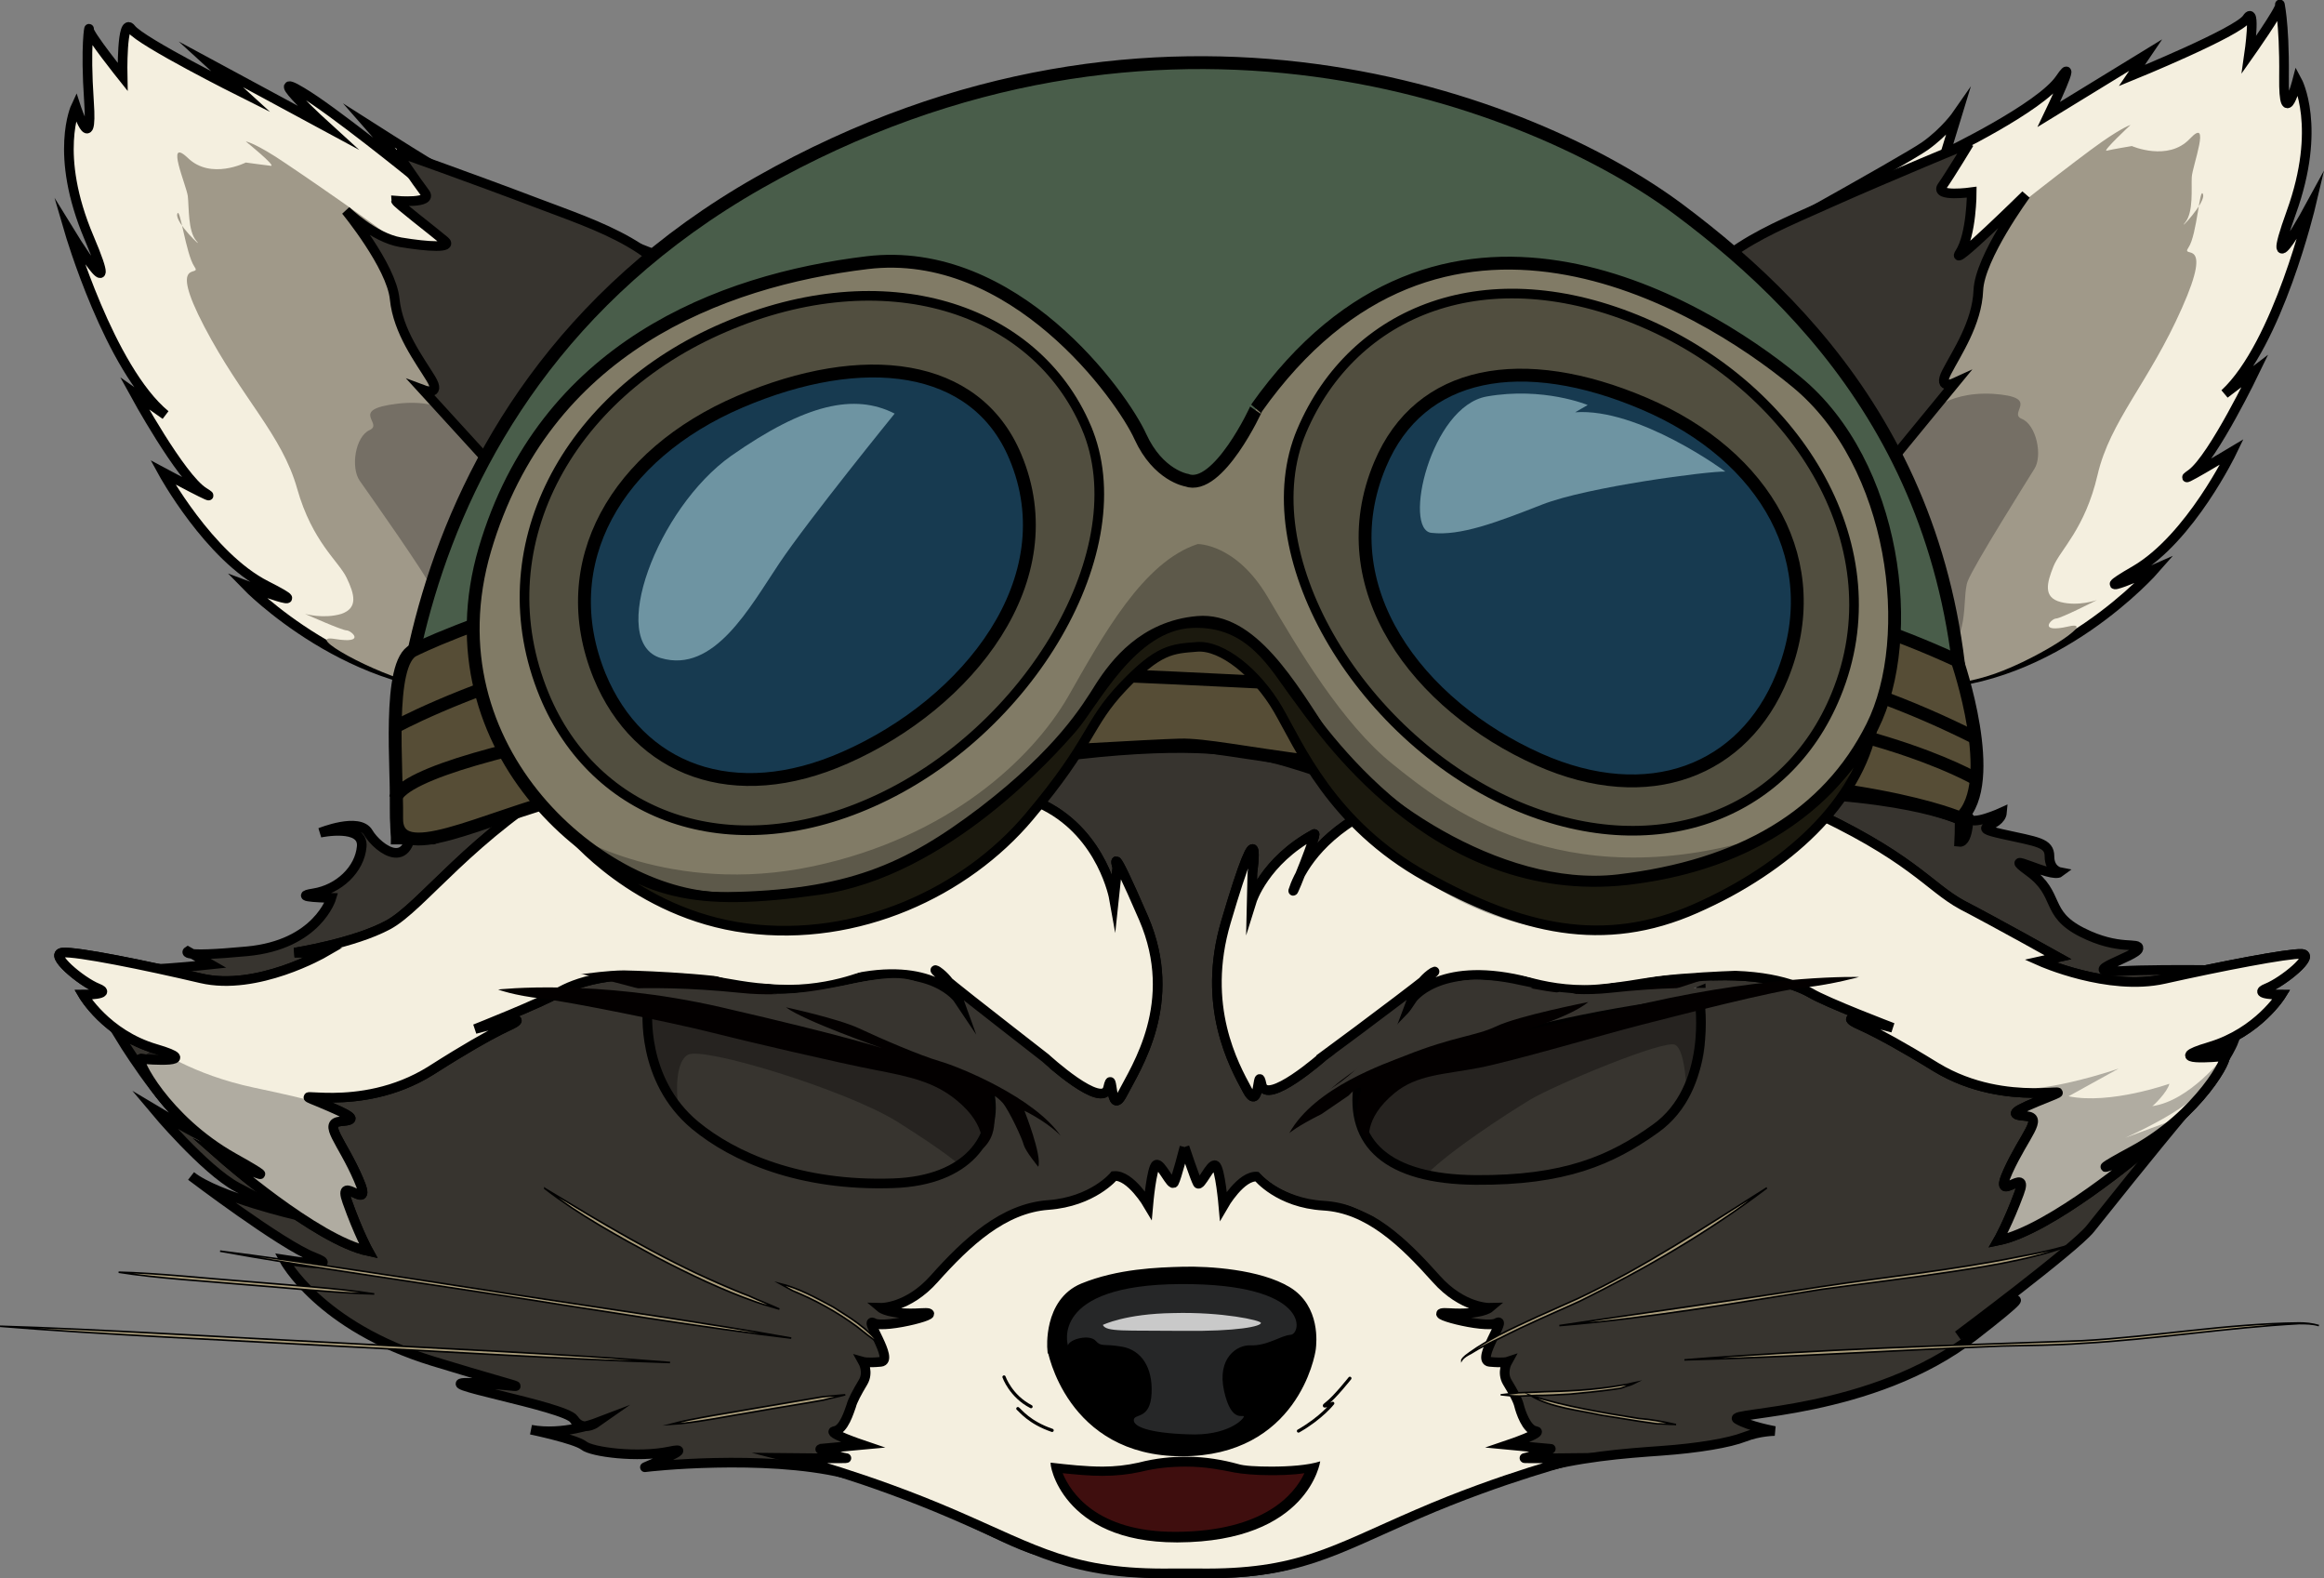 <?xml version="1.0" encoding="UTF-8" standalone="no"?>
<!-- Generator: Adobe Illustrator 26.0.1, SVG Export Plug-In . SVG Version: 6.00 Build 0)  -->

<svg
   version="1.1"
   x="0px"
   y="0px"
   viewBox="0 0 352.782 239.504"
   xml:space="preserve"
   id="svg85"
   sodipodi:docname="fox-head-eyes-closed.svg"
   width="352.782"
   height="239.504"
   inkscape:version="1.3 (0e150ed6c4, 2023-07-21)"
   xmlns:inkscape="http://www.inkscape.org/namespaces/inkscape"
   xmlns:sodipodi="http://sodipodi.sourceforge.net/DTD/sodipodi-0.dtd"
   xmlns="http://www.w3.org/2000/svg"
   xmlns:svg="http://www.w3.org/2000/svg"><rect x="0" y="0" width="352.782" height="239.504" fill="#808080" stroke="none"/><defs
   id="defs85" /><sodipodi:namedview
   id="namedview85"
   pagecolor="#505050"
   bordercolor="#ffffff"
   borderopacity="1"
   inkscape:showpageshadow="0"
   inkscape:pageopacity="0"
   inkscape:pagecheckerboard="1"
   inkscape:deskcolor="#505050"
   inkscape:zoom="1.4033333"
   inkscape:cx="176.0095"
   inkscape:cy="262.23278"
   inkscape:window-width="1920"
   inkscape:window-height="1051"
   inkscape:window-x="-9"
   inkscape:window-y="-9"
   inkscape:window-maximized="1"
   inkscape:current-layer="g85" />&#10;<style
   type="text/css"
   id="style1">&#10;	.st0{fill:#37342F;stroke:#000000;stroke-width:1.464;stroke-miterlimit:10;}&#10;	.st1{fill:#F4EFDF;stroke:#000000;stroke-width:1.464;stroke-miterlimit:10;}&#10;	.st2{fill:#A09989;}&#10;	.st3{fill:#756F65;}&#10;	.st4{fill:#F4EFDF;}&#10;	.st5{fill:#3A0F0F;}&#10;	.st6{fill:#3F0E0E;}&#10;	.st7{fill:none;stroke:#000000;stroke-width:0.488;stroke-linecap:round;stroke-linejoin:round;stroke-miterlimit:10;}&#10;	.st8{stroke:#000000;stroke-width:1.464;stroke-miterlimit:10;}&#10;	.st9{fill:#262728;}&#10;	.st10{opacity:0.75;fill:#FFFFFF;}&#10;	.st11{fill:#AA9D7B;stroke:#000000;stroke-width:0.244;stroke-miterlimit:10;}&#10;	.st12{opacity:0.28;}&#10;	.st13{fill:#37342F;}&#10;	.st14{fill:#FFFFFF;stroke:#000000;stroke-width:1.464;stroke-miterlimit:10;}&#10;	.st15{opacity:0.32;}&#10;	.st16{fill:#09568A;stroke:#000000;stroke-width:1.464;stroke-miterlimit:10;}&#10;	.st17{fill:#000002;}&#10;	.st18{fill:#FAFFFF;}&#10;	.st19{fill:#030000;}&#10;	.st20{fill:#495D4A;stroke:#000000;stroke-width:1.952;stroke-miterlimit:10;}&#10;	.st21{fill:#564D36;stroke:#000000;stroke-width:1.952;stroke-miterlimit:10;}&#10;	.st22{fill:none;stroke:#000000;stroke-width:1.952;stroke-miterlimit:10;}&#10;	.st23{fill:#817B66;stroke:#000000;stroke-width:1.952;stroke-miterlimit:10;}&#10;	.st24{fill:#514E3F;stroke:#000000;stroke-width:1.464;stroke-miterlimit:10;}&#10;	.st25{fill:#262314;stroke:#000000;stroke-width:1.464;stroke-miterlimit:10;}&#10;	.st26{fill:#173A50;stroke:#000000;stroke-width:1.952;stroke-miterlimit:10;}&#10;	.st27{opacity:0.86;fill:#7CA3B0;}&#10;</style>&#10;<g
   id="Layer_1"
   transform="translate(-123.99,-37.936)">&#10;</g>&#10;<g
   id="Layer_19"
   transform="translate(-123.99,-37.936)">&#10;</g>&#10;<g
   id="Layer_20"
   transform="translate(-123.99,-37.936)">&#10;</g>&#10;<g
   id="Tail"
   transform="translate(-123.99,-37.936)">&#10;</g>&#10;<g
   id="right_leg"
   transform="translate(-123.99,-37.936)">&#10;</g>&#10;<g
   id="Left_leg"
   transform="translate(-123.99,-37.936)">&#10;</g>&#10;<g
   id="body"
   transform="translate(-123.99,-37.936)">&#10;</g>&#10;<g
   id="belt"
   transform="translate(-123.99,-37.936)">&#10;</g>&#10;<g
   id="Face"
   transform="translate(-123.99,-37.936)">&#10;</g>&#10;<g
   id="Left_ear"
   transform="translate(-123.99,-37.936)">&#10;</g>&#10;<g
   id="Right_ear"
   transform="translate(-123.99,-37.936)">&#10;</g>&#10;<g
   id="White_mouth"
   transform="translate(-123.99,-37.936)">&#10;</g>&#10;<g
   id="Closed_mouth"
   transform="translate(-123.99,-37.936)">&#10;	<g
   id="Mouth_copy">&#10;	</g>&#10;</g>&#10;<g
   id="Mouth"
   transform="translate(-123.99,-37.936)">&#10;</g>&#10;<g
   id="wide_opened_mouth"
   transform="translate(-123.99,-37.936)">&#10;	<g
   id="Mouth_copy_2">&#10;	</g>&#10;</g>&#10;<g
   id="Nose"
   transform="translate(-123.99,-37.936)">&#10;</g>&#10;<g
   id="Nose_hair_2"
   transform="translate(-123.99,-37.936)">&#10;</g>&#10;<g
   id="Nose_hair_1"
   transform="translate(-123.99,-37.936)">&#10;</g>&#10;<g
   id="Eye_brow"
   transform="translate(-123.99,-37.936)">&#10;</g>&#10;<g
   id="white_part_of_eyes"
   transform="translate(-123.99,-37.936)">&#10;	<g
   id="Eyes_opened_copy">&#10;	</g>&#10;</g>&#10;<g
   id="eyes_2"
   transform="translate(-123.99,-37.936)">&#10;	<g
   id="Layer_29">&#10;	</g>&#10;</g>&#10;<g
   id="eyes_1"
   transform="translate(-123.99,-37.936)">&#10;	<g
   id="Layer_30">&#10;	</g>&#10;</g>&#10;<g
   id="Opened_eye_cover"
   transform="translate(-123.99,-37.936)">&#10;</g>&#10;<g
   id="Eyes_closed"
   transform="translate(-123.99,-37.936)">&#10;	<g
   id="Eyes_copy">&#10;	</g>&#10;</g>&#10;<g
   id="cap"
   transform="translate(-123.99,-37.936)">&#10;</g>&#10;<g
   id="Glasses"
   transform="translate(-123.99,-37.936)">&#10;	<g
   id="g85">&#10;		<g
   id="g84">&#10;			<path
   class="st0"
   d="m 303.4,276.5 c 0,0 11.2,1.2 19.8,-2.3 8.6,-3.5 25.8,-11 33.1,-13.1 7.3,-2.1 14.3,-2.6 19.9,-3 5.6,-0.4 10.3,-1.2 12.6,-2.1 2.3,-0.9 4.6,-0.9 4.6,-0.9 0,0 -3.9,-0.7 -5.7,-1.8 -1.8,-1.1 20.4,-0.6 36,-12.7 15.6,-12.1 -2.5,0 -2.5,0 0,0 17.7,-13.2 20.1,-16.2 2.4,-3 9,-11.3 14.7,-18.1 5.7,-6.8 7,-10.2 7,-10.2 0,0 -5.2,4 -9.4,8.3 -4.3,4.3 7.5,-6.9 8.7,-11.6 1.2,-4.7 3.3,-6 3.3,-6 l 3.4,-1.5 c 0,0 -16,-0.4 -23.1,0 -7.1,0.4 2.5,-2.2 2.7,-3.4 0.2,-1.1 -2.9,0.4 -8.6,-2.5 -5.7,-2.9 -3.2,-5.7 -8,-9.2 -4.8,-3.5 3.4,1.1 4.7,0.1 0,0 -1.6,-0.3 -1.6,-2.4 0,-2.1 -1.8,-2.2 -7.2,-3.4 -5.4,-1.2 -0.2,-0.9 0,-3.3 0,0 -4.8,2.2 -5,0.8 -0.1,-1.4 0.1,3.9 -1.5,3.7 0,0 6.5,-111.6 -112.7,-113.6 -119.2,-2 -122.7,99 -122.2,109 0.5,10 -5.2,5.6 -6.6,3.2 -1.4,-2.4 -7.3,0 -7.3,0 0,0 6.6,-1.4 6.3,2.1 -0.3,3.5 -3.5,6.5 -7.3,7.1 -3.8,0.6 2.7,0.7 2.7,0.7 0,0 -2.1,7.1 -12.8,8.1 -10.6,1 -9,0 -9,0 l 3.5,2 c 0,0 -12,1.3 -15.5,0.7 -3.5,-0.7 4,7.7 4,7.7 l 4.5,4.7 -7,-2.4 c 0,0 6.4,10.6 11.3,14.2 5,3.6 -5.9,-2.9 -5.9,-2.9 0,0 7.6,9.1 12.6,11.8 5,2.7 9.2,4.3 9.2,4.3 0,0 -12.2,-2.8 -16.2,-6 0,0 13.7,10.4 18.6,12.3 4.9,1.9 -4.5,0.4 -4.5,0.4 0,0 5.3,10.1 22.6,15.4 17.3,5.3 14.2,3.6 6,3.3 -8.2,-0.3 14.1,3.5 15.4,5.5 1.3,2 3.3,0.6 3.3,0.6 0,0 -5,1.9 -9.8,1 0,0 6.7,1.4 8,2.4 1.2,1 8.2,1.9 13,0.9 4.7,-1 -4.1,2.5 -3.7,2.4 0.4,-0.1 18,-2 30.2,0.9 12.2,2.9 22.3,9.3 28.3,11.4 6.2,2 12.3,4.3 23,3.6 z"
   id="path1" />&#10;			<g
   id="g6">&#10;				<path
   class="st1"
   d="m 383.9,78.4 c 0,0 29.2,-16.1 32.3,-18.3 3.1,-2.2 4.9,-4.8 4.9,-4.8 l -1.8,5.9 c 0,0 14.4,-6.9 17.4,-11.3 3,-4.4 -1.7,5.4 -1.7,5.4 l 14.7,-9 -2.1,3.1 c 0,0 16.2,-6.6 17.5,-8.7 1.4,-2.1 0.3,5.5 0.3,5.5 0,0 4.8,-6.8 4.7,-7.5 -0.2,-0.7 0.7,2.2 0.6,10.9 -0.1,8.7 2,0.6 2,0.6 0,0 3.8,7 -0.9,20 -4.7,13 3,-1.2 3,-1.2 0,0 -5,21.2 -13.1,28.7 l 4.6,-3.5 c 0,0 -6.3,13.1 -9.6,15.6 -3.4,2.4 6.1,-3.3 6.1,-3.3 0,0 -6.3,13.1 -14.7,18 -8.5,4.9 3,-0.2 3,-0.2 0,0 -15.2,17.4 -35.6,17.5 -20.6,0 -42.9,-52.2 -31.6,-63.4 z"
   id="path2" />&#10;				<g
   id="g5">&#10;					<path
   class="st2"
   d="m 425.6,73.2 c 1.2,-1.4 14.1,-11.4 17.4,-13.7 3.3,-2.3 4.4,-2.6 4.4,-2.6 0,0 -4.4,4.1 -3.6,3.9 0.8,-0.2 3.8,-0.7 3.8,-0.7 0,0 5.5,2.4 8.8,-1.1 3.3,-3.5 0.4,4.1 0.3,5.8 -0.1,1.7 0.3,5.3 -1,6.9 -1.3,1.6 3.2,-3 2.7,-4.3 -0.5,-1.3 -0.9,6.2 -2.2,8.1 -1.3,1.9 4,-2 -1,9.2 -5,11.3 -10.9,17.1 -12.8,25.3 -1.9,8.2 -5.7,11.4 -6.7,13.9 -1,2.5 -1.6,4.7 1.1,5.4 2.7,0.7 5.5,-0.3 5.5,-0.3 0,0 -5.5,2.8 -6.2,2.8 -0.7,0 -2.9,2.3 1.9,1.2 4.8,-1.1 -5.7,5.6 -12.5,7.6 -6.8,2 -23.3,5.2 -33.7,-18.7 -10.4,-24 21.1,-33.9 33.8,-48.7 z"
   id="path3" />&#10;					<path
   class="st3"
   d="m 416.1,101.3 c 0,0 2.9,-4 10.4,-3.6 7.5,0.5 2.2,2.9 4.4,3.8 2.2,0.9 3.2,5.6 1.9,7.6 -1.3,2.1 -9.1,14.5 -10.1,17 -1,2.5 0.6,9.7 -4.7,11.7 -5.3,2 -25.3,-11.2 -12.6,-24.8 12.7,-13.6 10.7,-11.7 10.7,-11.7 z"
   id="path4" />&#10;					<path
   class="st0"
   d="m 422.9,59.7 c 0,0 -2.9,4.8 -4.1,6.5 -1.2,1.7 4.5,0.9 4.5,0.9 0,0 0,6.4 -1.8,9.2 -1.8,2.8 10,-8.8 10,-8.8 0,0 -7,9.5 -7.2,14.5 -0.2,5 -3.3,9.5 -4.8,12.4 -1.5,2.9 1.3,1.6 1.3,1.6 l -24.7,30.1 c 0,0 -17.6,-30.8 -16,-40.1 1.6,-9.3 12.9,-13.3 21.9,-17.4 9,-4 20.9,-8.9 20.9,-8.9"
   id="path5" />&#10;				</g>&#10;			</g>&#10;			<g
   id="g10">&#10;				<g
   id="g9">&#10;					<path
   class="st1"
   d="m 225.9,77.5 c 0,0 -33.5,-12.8 -36.8,-14.8 C 185.8,60.7 180,57 180,57 l 6.5,7.4 c 0,0 -12.1,-9.8 -16.7,-12.5 -6.1,-3.7 3.8,5.3 3.8,5.3 l -17.6,-9.5 4.6,4.2 c 0,0 -15.2,-7.6 -16.7,-9.6 -1.5,-2 -1.3,7.3 -1.3,7.3 0,0 -5.2,-6.5 -5.1,-7.2 0.1,-0.7 -0.6,2.2 0,11 0.6,8.7 -2,0.7 -2,0.7 0,0 -3.4,7.2 2,19.9 5.4,12.7 -3,-1 -3,-1 0,0 6.1,20.9 14.6,27.9 l -4.7,-3.3 c 0,0 7,12.8 10.5,15 3.5,2.2 -6.2,-3 -6.2,-3 0,0 7,12.8 15.7,17.2 8.7,4.4 -3,0 -3,0 0,0 16.1,16.6 36.5,15.5 20.4,-1.1 39.8,-54.2 28,-64.8 z"
   id="path6" />&#10;					<g
   id="g8">&#10;						<path
   class="st2"
   d="m 183.9,74.5 c -1.2,-1.3 -14.7,-10.6 -18.1,-12.8 -3.5,-2.2 -4.5,-2.3 -4.5,-2.3 0,0 4.7,3.8 3.8,3.7 -0.9,-0.1 -3.8,-0.5 -3.8,-0.5 0,0 -5.3,2.7 -8.8,-0.7 -3.5,-3.3 -0.2,4.2 0,5.8 0.2,1.7 0,5.3 1.3,6.8 1.3,1.5 -3.3,-2.8 -2.9,-4.1 0.4,-1.3 1.3,6.1 2.6,8 1.3,1.8 -4.2,-1.8 1.5,9.1 5.7,10.9 11.8,16.4 14.1,24.6 2.3,8.1 6.3,11 7.5,13.5 1.2,2.5 1.8,4.6 -0.8,5.5 -2.7,0.8 -5.5,0 -5.5,0 0,0 5.6,2.5 6.3,2.5 0.7,0 3.1,2.1 -1.8,1.3 -4.9,-0.8 5.9,5.3 12.9,6.9 6.9,1.6 23.6,3.9 32.7,-20.5 9,-24.5 -23,-32.7 -36.5,-46.8 z"
   id="path7" />&#10;						<path
   class="st3"
   d="m 194.9,102.2 c 0,0 -3.1,-3.9 -10.6,-3 -7.5,0.9 -2,3 -4.2,4 -2.2,1 -2.9,5.7 -1.5,7.7 1.4,2 9.9,14 11,16.4 1.1,2.5 0,9.7 5.3,11.5 5.4,1.7 24.6,-12.5 11.2,-25.4 -13.4,-12.9 -11.2,-11.2 -11.2,-11.2 z"
   id="path8" />&#10;					</g>&#10;				</g>&#10;				<path
   class="st0"
   d="m 184.1,60.9 c 0,0 3.1,4.6 4.4,6.3 1.3,1.7 -4.4,1.2 -4.4,1.2 0,0.3 5.5,4.5 7.4,6.1 1.3,1.1 -2.5,0.9 -6.7,0.2 -4.1,-0.7 -8.3,-4.8 -8.3,-4.8 0,0 6.9,8.4 7.4,13.4 0.5,5 3.8,9.3 5.5,12.1 1.7,2.8 -1.2,1.7 -1.2,1.7 l 26.2,28.7 c 0,0 15.9,-31.7 13.8,-40.9 -2.1,-9.2 -13.6,-12.7 -22.8,-16.2 -9.2,-3.5 -21.3,-7.8 -21.3,-7.8"
   id="path9" />&#10;			</g>&#10;			<path
   class="st1"
   d="m 303.8,212 c 0,0 1.6,4.8 2,5.5 0.4,0.7 2,-3.2 2.7,-2.7 0.7,0.4 1.2,6.1 1.2,6.1 0,0 2.7,-4.7 5.2,-4.4 0,0 3.2,4 10,4.4 6.8,0.4 12.1,5.5 17.1,11.1 4,4.5 8.1,4.4 8.1,4.4 0,0 -1.3,1.1 -6.1,0.8 -4.8,-0.3 5.5,2.5 7.2,1.5 1.7,-1 -3.2,5.7 -1.1,5.9 2.1,0.2 2.7,0 2.7,0 0,0 -0.9,1.6 0,3.1 0.9,1.5 1.6,2.7 1.8,3.6 0.2,0.8 1.1,3.6 2.5,3.8 1.4,0.2 -4.2,2.1 -4.2,2.1 0,0 6.3,0.6 6.5,0.6 0.2,0 -3,1.2 -4,1.4 -1,0.1 8.2,0 8.2,0 0,0 -11.5,2.9 -24.4,8.5 -13,5.6 -18.1,9.2 -33.3,9 h -4 c -15.2,0.2 -20.3,-3.4 -33.3,-9 -13,-5.6 -24.4,-8.5 -24.4,-8.5 0,0 9.2,0.1 8.2,0 -1,-0.1 -4.1,-1.4 -4,-1.4 0.1,0 6.5,-0.6 6.5,-0.6 0,0 -5.6,-1.9 -4.2,-2.1 1.4,-0.2 2.2,-3 2.5,-3.8 0.2,-0.8 0.9,-2.1 1.8,-3.6 0.9,-1.5 0,-3.1 0,-3.1 0,0 0.7,0.2 2.7,0 2.1,-0.2 -2.7,-6.8 -1.1,-5.9 1.7,1 12,-1.8 7.2,-1.5 -4.8,0.3 -6.1,-0.8 -6.1,-0.8 0,0 4.1,0.1 8.1,-4.4 5,-5.6 10.5,-10.7 17.3,-11.2 6.8,-0.5 10,-4.4 10,-4.4 2.5,-0.2 5.2,4.4 5.2,4.4 0,0 0.5,-5.7 1.2,-6.1 0.7,-0.4 2.3,3.4 2.7,2.7 0.4,-0.7 1.6,-5.4 1.6,-5.4"
   id="path10" />&#10;			<path
   class="st4"
   d="m 288.4,254.9 c 0,0 5.6,5.6 15,4.9 9.4,-0.7 11.9,-3.9 14.8,-4.3 2.9,-0.4 18.6,1.7 16.1,6.7 -2.5,5 -12.5,14.7 -33.1,12.7 -20.6,-2.1 -25.4,-6.5 -26.9,-10.2 -1.6,-3.6 2.1,-8.6 14.1,-9.8 z"
   id="path11" />&#10;			<path
   d="m 320.9,263.7 c 0,0 -2.2,2.6 -16.9,2.9 -14.7,0.3 -16.2,-3.3 -16,-3.4 0.3,-0.1 8.9,2 12.4,1.8 3.6,-0.2 8.1,-0.3 9.9,-0.2 1.8,0.1 7.9,-1.4 10.6,-1.1 z"
   id="path12" />&#10;			<path
   class="st4"
   d="m 288.4,254.9 c 0,0 5.6,5.6 15,4.9 9.4,-0.7 11.9,-3.9 14.8,-4.3 2.9,-0.4 18.6,1.7 16.1,6.7 -2.5,5 -12.5,14.7 -33.1,12.7 -20.6,-2.1 -25.4,-6.5 -26.9,-10.2 -1.6,-3.6 2.1,-8.6 14.1,-9.8 z"
   id="path13" />&#10;			<g
   id="g15">&#10;				<path
   class="st5"
   d="m 302.9,268.6 c -10.4,0 -14.2,-3.9 -15.1,-5.8 1.9,0.2 3.9,0.3 5.8,0.3 1.7,0 3.1,-0.1 4.5,-0.3 2,-0.3 3.9,-0.5 5.7,-0.5 2.6,0 4.7,0.3 6.5,0.6 0.9,0.1 2.7,0.2 4.6,0.2 v 0 c 0.9,0 3,0 4.7,-0.2 -1.2,1.9 -5,5.7 -16.7,5.7 z"
   id="path14" />&#10;				<path
   d="m 303.8,263 v 0 c 2.5,0 4.6,0.3 6.4,0.6 0.9,0.2 2.7,0.3 4.7,0.3 0.8,0 1.9,0 3.1,-0.1 -1.9,1.8 -6,4 -15.1,4 -8.3,0 -12,-2.4 -13.6,-4.2 1.4,0.1 2.8,0.2 4.3,0.2 1.7,0 3.2,-0.1 4.6,-0.3 1.9,-0.3 3.8,-0.5 5.6,-0.5 m 0,-1.4 c -1.7,0 -3.7,0.1 -5.9,0.5 -1.4,0.2 -2.9,0.3 -4.4,0.3 -2.2,0 -4.5,-0.2 -6.8,-0.4 0,0 0,0 0,0 -0.3,0 1.4,7.3 16.1,7.3 16.6,0 17.9,-7.3 17.9,-7.3 -1.4,0.3 -3.8,0.4 -5.9,0.4 -1.9,0 -3.6,-0.1 -4.5,-0.2 -1.7,-0.3 -3.8,-0.6 -6.5,-0.6 z"
   id="path15" />&#10;			</g>&#10;			<path
   class="st4"
   d="m 288.4,254.9 c 0,0 5.6,5.6 15,4.9 9.4,-0.7 11.9,-3.9 14.8,-4.3 2.9,-0.4 18.6,1.7 16.1,6.7 -2.5,5 -12.5,14.7 -33.1,12.7 -20.6,-2.1 -25.4,-6.5 -26.9,-10.2 -1.6,-3.6 2.1,-8.6 14.1,-9.8 z"
   id="path16" />&#10;			<g
   id="g18">&#10;				<path
   class="st6"
   d="m 302.5,271.1 c -6.5,0 -11.8,-1.8 -15.1,-5.2 -2,-2.1 -2.9,-4.2 -3.1,-5.3 2.4,0.3 4.7,0.5 7.1,0.5 2.1,0 3.9,-0.2 5.6,-0.6 2.4,-0.6 4.7,-0.8 7,-0.8 3,0 5.6,0.5 7.6,1 1,0.2 3,0.4 5.2,0.4 0,0 0,0 0,0 1.3,0 4.1,-0.1 6.4,-0.5 -1,2.9 -5,10.5 -20.6,10.6 0.1,-0.1 -0.1,-0.1 -0.1,-0.1 z"
   id="path17" />&#10;				<path
   d="m 304,260.5 v 0 c 3,0 5.4,0.5 7.4,0.9 1.1,0.2 3.1,0.4 5.4,0.4 1.1,0 3.2,0 5.2,-0.3 -1.5,3.2 -6.1,8.8 -19.4,8.9 h -0.2 c -12,0 -15.9,-6 -17.1,-8.9 2,0.2 4,0.4 6,0.4 2.1,0 4,-0.2 5.8,-0.6 2.4,-0.6 4.7,-0.8 6.9,-0.8 m 0,-1.5 c -2.1,0 -4.5,0.2 -7.2,0.9 -1.8,0.4 -3.6,0.6 -5.4,0.6 -2.6,0 -5.3,-0.3 -7.9,-0.6 0,0 0,0 0,0 -0.3,0 1.6,12.1 19.1,12.1 0.1,0 0.1,0 0.2,0 19.9,-0.1 21.6,-12.3 21.6,-12.3 -1.8,0.6 -4.8,0.8 -7.4,0.8 -2.2,0 -4.2,-0.1 -5.1,-0.4 -2.2,-0.6 -4.8,-1.1 -7.9,-1.1 z"
   id="path18" />&#10;			</g>&#10;			<g
   id="g25">&#10;				<g
   id="g21">&#10;					<path
   class="st7"
   d="m 276.4,246.9 c 0,0 1,2.9 4.1,4.5"
   id="path19" />&#10;					<path
   class="st7"
   d="m 278.5,251.7 c 0.4,0.3 1.7,2.1 5.2,3.3"
   id="path20" />&#10;					<path
   class="st7"
   d="m 328.9,247.1 c 0,0 -2.3,2.9 -3.5,3.8 -1.2,0.9 0.9,0 0.9,0 0,0 -1.7,2.2 -5.2,4.2"
   id="path21" />&#10;				</g>&#10;				<g
   id="g24">&#10;					<path
   class="st8"
   d="m 283.7,242.6 c 0,0 -0.6,-7 4.7,-9.2 5.4,-2.2 11.3,-2.4 15.2,-2.5 3.9,-0.1 11.5,0.4 15.8,3 4.3,2.6 3.7,7.9 3.6,8.7 -0.1,0.9 -2.7,15.6 -19.6,15.6 -17,0 -19.7,-15.6 -19.7,-15.6 z"
   id="path22" />&#10;					<path
   class="st9"
   d="m 286.1,242.1 c 0,0 -2.9,-9.2 17.1,-9.3 19.9,-0.1 18.4,7.6 16.7,7.7 -1.5,0.1 -3.5,1.7 -6.1,1.6 -2,-0.1 -5.1,1.9 -4,6.9 1.1,5 3,3.5 3,3.9 0,0.4 -2.5,3 -8.5,2.7 -6,-0.2 -8.3,-1.2 -8.2,-2.2 0.1,-1 2.5,0 2.7,-4 0.2,-4 -1.6,-6.6 -4.5,-7.1 -2.9,-0.5 -3.1,0.1 -4,-0.9 -0.9,-1 -3.9,-0.3 -4.2,0.7 z"
   id="path23" />&#10;					<path
   class="st10"
   d="m 291.4,239 c 0,0 3.4,-1.7 10.7,-1.8 7.4,-0.2 13.3,1.1 13.3,1.5 0,0.5 -3.4,1.3 -12,1.2 -8.6,-0.1 -11.5,0.2 -12,-0.9 z"
   id="path24" />&#10;				</g>&#10;			</g>&#10;			<g
   id="g30">&#10;				<path
   class="st11"
   d="m 244.1,241 c -12.1,-1.4 -31.2,-4.5 -43.4,-6.4 -12.3,-1.9 -31.3,-4.6 -43.3,-6.8 12.1,1.5 31.2,4.5 43.4,6.4 12.2,1.9 31.2,4.6 43.3,6.8 z"
   id="path25" />&#10;				<path
   class="st11"
   d="m 225.7,244.7 c -14.2,-0.4 -36.5,-1.8 -50.9,-2.5 -14.4,-0.8 -36.6,-1.8 -50.8,-3 14.2,0.4 36.5,1.8 50.9,2.5 14.4,0.8 36.6,1.8 50.8,3 z"
   id="path26" />&#10;				<path
   class="st11"
   d="m 142,231 c 5.5,0.1 13.9,1 19.4,1.4 5.6,0.5 13.9,1 19.4,1.9 -5.5,-0.1 -13.9,-1 -19.4,-1.4 -5.6,-0.5 -13.9,-1 -19.4,-1.9 z"
   id="path27" />&#10;				<path
   class="st11"
   d="m 206.7,218.3 c 8.6,5.2 17.2,10.4 26.4,14.4 1.1,0.5 3.5,1.5 4.6,1.9 1.5,0.7 3.1,1.3 4.6,2 l -2.4,-0.7 -1.2,-0.4 c -5.1,-1.8 -10.1,-4.2 -14.9,-6.7 -5.9,-3.2 -11.8,-6.4 -17.1,-10.5 z"
   id="path28" />&#10;				<path
   class="st11"
   d="m 257.5,241.9 c -1.2,-0.9 -2.4,-1.8 -3.5,-2.7 -3,-2.2 -6.3,-4 -9.7,-5.4 -0.7,-0.4 -1.3,-0.7 -2,-1.1 2.9,0.7 5.6,2.2 8.2,3.6 2.5,1.6 5.2,3.2 7,5.6 z"
   id="path29" />&#10;				<path
   class="st11"
   d="m 252.3,249.6 c -1.1,0.3 -2.2,0.5 -3.3,0.8 -2.1,0.4 -7.8,1.3 -10,1.7 -3.8,0.6 -9.5,1.8 -13.3,2 3.7,-1 9.4,-1.8 13.2,-2.5 2.2,-0.4 7.8,-1.3 10,-1.7 1.1,-0.1 2.3,-0.2 3.4,-0.3 z"
   id="path30" />&#10;			</g>&#10;			<g
   id="g35">&#10;				<path
   class="st11"
   d="m 345.9,244.3 c 0.3,-0.5 0.8,-0.8 1.2,-1.1 1.4,-1 2.8,-1.8 4.3,-2.6 3.9,-2 8.1,-3.8 12.1,-5.6 10,-4.7 19.3,-10.9 28.7,-16.8 -8.8,6.7 -18.5,12.3 -28.4,17.2 -4,1.8 -8.2,3.6 -12.1,5.6 -1.5,0.7 -3,1.4 -4.4,2.3 -0.6,0.3 -1.1,0.6 -1.4,1 z"
   id="path31" />&#10;				<path
   class="st11"
   d="m 360.7,239.1 c 13.2,-2 26.5,-3.8 39.7,-5.9 9.9,-1.5 19.9,-2.5 29.8,-4.5 3.3,-0.6 6.6,-1.3 9.7,-2.4 -6.2,2.5 -12.9,3.6 -19.5,4.6 -6.6,1 -13.3,1.8 -19.9,2.7 -13.2,2.1 -26.4,4.4 -39.8,5.5 z"
   id="path32" />&#10;				<path
   class="st11"
   d="m 379.8,244.3 c 19.8,-1.6 40.4,-2.2 60.2,-2.9 11,-0.6 22,-2.6 33,-2.7 1,0 2,0.1 3,0.4 -1,-0.3 -2,-0.3 -3,-0.3 -11,0.6 -22,2.4 -33,3 -4,0.3 -8,0.3 -12.1,0.4 -15.5,0.6 -32.5,1.7 -48.1,2.1 z"
   id="path33" />&#10;				<path
   class="st11"
   d="m 351.9,249.6 c 0.9,-0.1 1.7,-0.2 2.6,-0.3 l 2.6,-0.1 c 1.7,-0.1 3.4,-0.1 5.1,-0.2 2.1,-0.1 4.3,-0.3 6.4,-0.6 0.7,-0.1 1.8,-0.3 2.5,-0.4 0.4,-0.1 0.8,-0.2 1.3,-0.3 -0.4,0.2 -0.8,0.4 -1.2,0.5 -0.4,0.1 -0.8,0.3 -1.2,0.4 l -1.3,0.2 c -2.1,0.3 -4.3,0.5 -6.4,0.7 -1.7,0.1 -3.4,0.2 -5.1,0.2 l -2.6,0.1 c -1,0 -1.8,-0.1 -2.7,-0.2 z"
   id="path34" />&#10;				<path
   class="st11"
   d="m 378.3,254.1 c -0.9,0 -1.9,-0.1 -2.8,-0.1 l -2.8,-0.4 c -1.9,-0.3 -3.7,-0.6 -5.6,-0.9 -3.6,-0.8 -7.6,-1.1 -10.8,-3 5.4,1.7 10.9,2.6 16.5,3.5 1.6,0.1 3.8,0.5 5.5,0.9 z"
   id="path35" />&#10;			</g>&#10;			<g
   id="g40">&#10;				<g
   id="g37">&#10;					<path
   class="st1"
   d="m 324.9,198.2 c 0,0 -8.7,7.7 -9.4,4.3 -0.7,-3.3 -0.2,4.6 -2.2,0.8 -2,-3.7 -7,-12.7 -3.2,-25.5 5.7,-19.3 4,-7.4 4,-7.4 l -0.1,4.3 c 0,0 1.9,-6.1 9.5,-10.2 0.5,-0.3 -3.3,9.2 -3.2,8.6 0.6,-1.9 2.9,-7.3 10.6,-11.6 8.5,-4.7 50,-8.8 66.6,-1.2 16.8,7.6 19.2,12.2 24.4,15 5.2,2.7 14.5,7.9 14.5,7.9 l -2.7,0.6 c 0,0 10.3,4.6 18.8,2.7 8.5,-1.9 18.8,-3.9 20.9,-3.8 2.1,0.2 -2.8,4.2 -5.3,5.2 -2.5,1 2.2,1 2.2,1 0,0 -3.5,5.7 -10.9,7.9 -7.4,2.2 1.2,1.6 2.2,1.4 1,-0.2 -3.7,8.9 -13.9,14.4 -10.2,5.5 1.7,0 1.7,0 0,0 -14.1,12 -22.1,13.6 0,0 1.5,-2.6 3.2,-7.2 1.7,-4.5 -4.2,2.2 -1.7,-3.3 2.5,-5.5 5.5,-8.2 2.7,-8.4 -2.7,-0.2 -2,-0.7 3.5,-2.9 5.5,-2.2 -6.2,2.1 -17.1,-4.5 -10.9,-6.7 -12.2,-6.4 -12.9,-7.2 -0.7,-0.7 6.3,1.2 6.3,1.2 0,0 -10,-3.8 -12.5,-5.3 -2.5,-1.4 -7.9,-3.3 -18.1,-2.4 -10.2,0.9 -13.2,3.3 -25.8,0.5 -12.7,-2.9 -16.6,2.9 -16.6,2.9 0,0 1,-2.7 3.2,-4.1 2.3,-1.4 -11,8.6 -16.6,12.7 z"
   id="path36" />&#10;					<path
   class="st12"
   d="m 453.3,202.4 c 0,0 -9,3.2 -15.3,1.9 0,0 5.8,-3.2 7.6,-4.2 0,0 -6.7,2.3 -12,2.9 l -3,0.8 5.2,0.3 -5.5,3 2.2,0.6 -4.3,9.5 c 0,0 -0.6,0.7 1.2,0 1.8,-0.7 0.7,5.4 -1.3,7.3 -2,2 1,1.2 2.4,0.5 1.4,-0.7 13.7,-8.5 15.4,-9.7 1.6,-1.3 3.5,-2.8 3.5,-2.8 l -5.8,2.4 10.3,-7 -7.3,2.7 c 0,0 9.4,-4.1 11.9,-7.6 2.2,-3.1 3.1,-4.8 3.1,-4.8 0,0 -5.2,6.8 -10.9,7.6 0.1,0 2.3,-2.1 2.6,-3.4 z"
   id="path37" />&#10;				</g>&#10;				<g
   id="g39">&#10;					<path
   class="st1"
   d="m 282.7,198.5 c 0,0 8.7,8 9.5,4.5 0.8,-3.5 0.2,4.8 2.2,0.9 2,-3.9 8.7,-13.8 3.2,-26.6 -5.5,-12.7 -4,-7.7 -4,-7.7 l -0.5,4.7 c 0,0 -1.7,-9.6 -10.5,-14.1 -8.7,-4.5 -55.3,-14 -71.3,-4.7 -15.9,9.2 -23.2,20 -28.4,22.8 -5.2,2.8 -14.2,4.2 -14.2,4.2 h 4.5 c 0,0 -10.2,5.9 -18.7,3.9 -8.5,-2 -18.9,-4.1 -21,-3.9 -2.2,0.2 2.8,4.4 5.3,5.4 2.5,1 -2.2,1 -2.2,1 0,0 3.5,6 11,8.2 7.5,2.2 -1.2,1.7 -2.2,1.5 -1,-0.2 3.7,9.2 14,15 10.2,5.7 -1.7,0 -1.7,0 0,0 14.2,12.5 22.2,14.2 0,0 -1.5,-2.7 -3.2,-7.5 -1.7,-4.7 4.2,2.3 1.7,-3.4 -2.5,-5.8 -5.5,-8.5 -2.7,-8.8 2.7,-0.2 2,-0.7 -3.5,-3 -5.5,-2.2 6.2,2.2 17.2,-4.7 11,-7 12.2,-6.7 13,-7.5 0.7,-0.7 -6.3,1.2 -6.3,1.2 0,0 10.1,-4 12.6,-5.5 2.5,-1.5 8,-3.5 18.2,-2.5 10.2,1 13.2,3.5 25.9,0.5 12.7,-3 16.7,3 16.7,3 0,0 -1,-2.8 -3.2,-4.3 -2.6,-1.5 10.9,8.9 16.4,13.2 z"
   id="path38" />&#10;					<path
   class="st12"
   d="m 147.6,197 c 0,0 5.5,4 15,6 9.5,2 13.6,3.2 13.9,4 0.3,0.8 -2.6,0.8 -2,2.3 0.6,1.4 3.5,6.6 4.3,8.9 0.8,2.3 -2.3,0.3 -2.3,0.3 l 3.3,9.2 c 0,0 -14.7,-7.3 -20.6,-12.8 -5.9,-5.5 0.1,-1.4 0.1,-1.4 0,0 -13,-9.2 -14,-15 z"
   id="path39" />&#10;				</g>&#10;			</g>&#10;			<g
   id="g41">&#10;				<path
   class="st13"
   d="m 211.9,188.6 c 0,0 9,-2.8 24.4,0 15.4,2.8 25,-5.5 31.9,2.6 6.8,8.2 6.8,11.3 17.8,15.1 11,3.8 3,13.3 -4.9,13.3 -7.9,0 -19.1,11.7 -33.1,8.2 -14,-3.5 -58.5,-27.9 -36.1,-39.2 z"
   id="path40" />&#10;				<path
   class="st13"
   d="m 392.8,188.6 c 0,0 -9,-2.8 -24.4,0 -15.4,2.8 -25,-5.5 -31.9,2.6 -6.8,8.2 -6.8,11.3 -17.8,15.1 -11,3.8 -3,13.3 4.9,13.3 7.9,0 19.1,11.7 33.1,8.2 14.1,-3.5 58.5,-27.9 36.1,-39.2 z"
   id="path41" />&#10;			</g>&#10;			<g
   id="g43">&#10;				<path
   class="st14"
   d="m 382,185.2 c 0,0 2,17.2 -6.7,25.4 -6.7,6.4 -13.8,10.3 -27.3,10.2 -13.5,-0.1 -19.1,-7.4 -17.8,-19.1 0,0 24,-12.7 51.8,-16.5 z"
   id="path42" />&#10;				<path
   class="st15"
   d="m 380,203.4 c 0,0 -0.1,-8.4 -1.7,-9.6 -1.6,-1.2 -18.3,8 -22,11 -3.8,3 -12.1,10.2 -15.7,14.9 0,0 -7.3,-2.7 -8.7,-7.2 -1.4,-4.5 -3.2,-9.8 -1.6,-10.8 1.7,-1 15,-6.9 28.6,-10.9 13.6,-3.9 23.2,-5.7 23.2,-5.7 0,0 2.6,11.1 -2.1,18.3 z"
   id="path43" />&#10;			</g>&#10;			<g
   id="g45">&#10;				<path
   class="st14"
   d="m 222.3,186.7 c 0,0 -1.1,14.1 7.2,23.2 5.8,6.3 15.9,12.2 30.1,11.6 11.5,-0.5 15.6,-9.3 14.7,-17.2 0.1,-0.1 -22.8,-13.7 -52,-17.6 z"
   id="path44" />&#10;				<path
   class="st15"
   d="m 226.9,205.7 c 0,0 -0.8,-8.1 1.5,-9.8 2.3,-1.7 23.9,6.9 31.7,13.3 7.8,6.4 9.5,8.7 9.5,8.7 0,0 5.4,-7.3 5.2,-11.6 -0.2,-4.2 -3.2,-5.1 -15.6,-9.7 -11.5,-4.3 -35,-9.6 -36.6,-10.1 -1.6,-0.5 1.4,15.2 4.3,19.2 z"
   id="path45" />&#10;			</g>&#10;			<g
   id="g48">&#10;				<path
   class="st16"
   d="m 356.2,217.4 c 0,0 9.2,-2.8 11.4,-10.3 2.2,-7.5 0.6,-13.2 -2.4,-18 -3,-4.8 -31.7,-7.2 -30,12 0,0 1.5,12.2 8.8,15.4 6.4,2.9 12.2,0.9 12.2,0.9 z"
   id="path46" />&#10;				<path
   class="st17"
   d="m 355.4,210.9 c 0,0 4.9,-2.3 6.1,-7.9 1,-4.9 0,-8.7 -2.7,-10.2 -2.6,-1.6 -19.5,-4 -18.3,7.6 0,0 1,5.8 3.2,8.2 2.6,2.8 7.3,3.9 11.7,2.3 z"
   id="path47" />&#10;				<path
   class="st18"
   d="m 344.1,200.4 c 0,0 6.5,-0.7 6.6,4.5 0,5.2 -5.6,4.2 -6.9,3.7 -1.3,-0.5 -5.5,-5.6 0.3,-8.2 z"
   id="path48" />&#10;			</g>&#10;			<g
   id="g51">&#10;				<path
   class="st16"
   d="m 250.5,215.2 c 0,0 -9.8,-1.9 -12.7,-8.6 -2.9,-6.7 -1.6,-12.4 1.2,-17 3.3,-5.2 29.3,-11.3 31.3,12.6 0,0 0.2,7.6 -7.1,11.2 -6.4,3.1 -12.7,1.8 -12.7,1.8 z"
   id="path49" />&#10;				<path
   class="st17"
   d="m 249.1,208.8 c 0,0 -5.2,-1.4 -6.2,-6.6 -1.1,-5.6 -0.7,-7 2.7,-10.7 3.4,-3.7 16.3,-4.4 18.1,6.8 0,0 0.4,5.7 -1.8,8.1 -2.6,2.8 -8.1,3.5 -12.8,2.4 z"
   id="path50" />&#10;				<path
   class="st18"
   d="m 249,196.1 c 0,0 -6.5,-0.4 -6,5.9 0.4,5.2 5.8,4.5 7.1,4 3.2,-1.3 5.1,-7.4 -1.1,-9.9 z"
   id="path51" />&#10;			</g>&#10;			<path
   class="st13"
   d="m 220.8,180.2 c 0,0 20,4.3 33.4,2.2 13.4,-2.1 25.1,1.6 26.9,6.6 1.8,5 6.7,21.5 -8.3,13.4 -14.9,-8 -24.4,-8.4 -35.6,-11.6 -11.2,-3.1 -25.5,-10.2 -16.4,-10.6 z"
   id="path52" />&#10;			<path
   class="st13"
   d="m 389,180.2 c 0,0 -20,4.3 -33.4,2.2 -13.4,-2.1 -25.1,1.6 -26.9,6.6 -1.8,5 -6.7,21.5 8.3,13.4 14.9,-8 24.4,-8.4 35.6,-11.6 11.2,-3.1 25.6,-10.2 16.4,-10.6 z"
   id="path53" />&#10;			<path
   class="st19"
   d="m 328.7,204 c 1,-1.5 2,-2.2 1.9,-1.2 -0.1,1 -2,6.9 1.3,10.5 0,0 -1.1,-4.6 3.8,-9.9 3.4,-3.6 7.5,-3.7 12.7,-5 5.2,-1.3 19.1,-6.7 24.6,-8.6 5.5,-1.9 20.5,-6.9 24.9,-7.5 4.4,-0.6 8.3,-2.1 8.3,-2.1 0,0 -13,-0.6 -32.1,5.2 -19.1,5.7 -18.4,5.4 -18.4,5.4 0,0 6.7,-2.7 9.4,-5.5 0,0 -10.7,2.8 -14,4.8 -3.2,2 -6.4,2 -13.7,5.9 -3,1.6 -13.8,6.3 -17.7,15.6 0,0 1.1,-1.3 4.9,-3.8 z"
   id="path54" />&#10;			<g
   id="g59">&#10;				<g
   id="g56">&#10;					<path
   class="st1"
   d="m 324.9,198.2 c 0,0 -8.7,7.7 -9.4,4.3 -0.7,-3.3 -0.2,4.6 -2.2,0.8 -2,-3.7 -7,-12.7 -3.2,-25.5 5.7,-19.3 4,-7.4 4,-7.4 l -0.1,4.3 c 0,0 1.9,-6.1 9.5,-10.2 0.5,-0.3 -3.3,9.2 -3.2,8.6 0.6,-1.9 2.9,-7.3 10.6,-11.6 8.5,-4.7 50,-8.8 66.6,-1.2 16.8,7.6 19.2,12.2 24.4,15 5.2,2.7 14.5,7.9 14.5,7.9 l -2.7,0.6 c 0,0 10.3,4.6 18.8,2.7 8.5,-1.9 18.8,-3.9 20.9,-3.8 2.1,0.2 -2.8,4.2 -5.3,5.2 -2.5,1 2.2,1 2.2,1 0,0 -3.5,5.7 -10.9,7.9 -7.4,2.2 1.2,1.6 2.2,1.4 1,-0.2 -3.7,8.9 -13.9,14.4 -10.2,5.5 1.7,0 1.7,0 0,0 -14.1,12 -22.1,13.6 0,0 1.5,-2.6 3.2,-7.2 1.7,-4.5 -4.2,2.2 -1.7,-3.3 2.5,-5.5 5.5,-8.2 2.7,-8.4 -2.7,-0.2 -2,-0.7 3.5,-2.9 5.5,-2.2 -6.2,2.1 -17.1,-4.5 -10.9,-6.7 -12.2,-6.4 -12.9,-7.2 -0.7,-0.7 6.3,1.2 6.3,1.2 0,0 -10,-3.8 -12.5,-5.3 -2.5,-1.4 -7.9,-3.3 -18.1,-2.4 -10.2,0.9 -13.2,3.3 -25.8,0.5 -12.7,-2.9 -16.6,2.9 -16.6,2.9 0,0 1,-2.7 3.2,-4.1 2.3,-1.4 -11,8.6 -16.6,12.7 z"
   id="path55" />&#10;					<path
   class="st12"
   d="m 453.3,202.4 c 0,0 -9,3.2 -15.3,1.9 0,0 5.8,-3.2 7.6,-4.2 0,0 -6.7,2.3 -12,2.9 l -3,0.8 5.2,0.3 -5.5,3 2.2,0.6 -4.3,9.5 c 0,0 -0.6,0.7 1.2,0 1.8,-0.7 0.7,5.4 -1.3,7.3 -2,2 1,1.2 2.4,0.5 1.4,-0.7 13.7,-8.5 15.4,-9.7 1.6,-1.3 3.5,-2.8 3.5,-2.8 l -5.8,2.4 10.3,-7 -7.3,2.7 c 0,0 9.4,-4.1 11.9,-7.6 2.2,-3.1 3.1,-4.8 3.1,-4.8 0,0 -5.2,6.8 -10.9,7.6 0.1,0 2.3,-2.1 2.6,-3.4 z"
   id="path56" />&#10;				</g>&#10;				<g
   id="g58">&#10;					<path
   class="st1"
   d="m 282.7,198.5 c 0,0 8.7,8 9.5,4.5 0.8,-3.5 0.2,4.8 2.2,0.9 2,-3.9 8.7,-13.8 3.2,-26.6 -5.5,-12.7 -4,-7.7 -4,-7.7 l -0.5,4.7 c 0,0 -1.7,-9.6 -10.5,-14.1 -8.7,-4.5 -55.3,-14 -71.3,-4.7 -15.9,9.2 -23.2,20 -28.4,22.8 -5.2,2.8 -14.2,4.2 -14.2,4.2 h 4.5 c 0,0 -10.2,5.9 -18.7,3.9 -8.5,-2 -18.9,-4.1 -21,-3.9 -2.2,0.2 2.8,4.4 5.3,5.4 2.5,1 -2.2,1 -2.2,1 0,0 3.5,6 11,8.2 7.5,2.2 -1.2,1.7 -2.2,1.5 -1,-0.2 3.7,9.2 14,15 10.2,5.7 -1.7,0 -1.7,0 0,0 14.2,12.5 22.2,14.2 0,0 -1.5,-2.7 -3.2,-7.5 -1.7,-4.7 4.2,2.3 1.7,-3.4 -2.5,-5.8 -5.5,-8.5 -2.7,-8.8 2.7,-0.2 2,-0.7 -3.5,-3 -5.5,-2.2 6.2,2.2 17.2,-4.7 11,-7 12.2,-6.7 13,-7.5 0.7,-0.7 -6.3,1.2 -6.3,1.2 0,0 10.1,-4 12.6,-5.5 2.5,-1.5 8,-3.5 18.2,-2.5 10.2,1 13.2,3.5 25.9,0.5 12.7,-3 16.7,3 16.7,3 0,0 -1,-2.8 -3.2,-4.3 -2.6,-1.5 10.9,8.9 16.4,13.2 z"
   id="path57" />&#10;					<path
   class="st12"
   d="m 147.6,197 c 0,0 5.5,4 15,6 9.5,2 13.6,3.2 13.9,4 0.3,0.8 -2.6,0.8 -2,2.3 0.6,1.4 3.5,6.6 4.3,8.9 0.8,2.3 -2.3,0.3 -2.3,0.3 l 3.3,9.2 c 0,0 -14.7,-7.3 -20.6,-12.8 -5.9,-5.5 0.1,-1.4 0.1,-1.4 0,0 -13,-9.2 -14,-15 z"
   id="path58" />&#10;				</g>&#10;			</g>&#10;			<path
   class="st19"
   d="m 199.6,182.8 c 0,0 14.8,-2.2 33.9,3.5 19.1,5.7 24.4,8.1 24.4,8.1 0,0 -11.8,-5.4 -14.6,-8.2 0,0 7.9,2.2 11.1,4.2 3.2,2 9.2,5.4 12.3,6.6 3.1,1.2 14.3,7.2 18.3,14.9 0,0 -1.7,-2.5 -5.5,-5 0,0 2.7,8.9 2.1,11.2 0,0 -1.9,-3.1 -2.2,-4.3 -0.2,-1.2 -2.2,-6.9 -3.2,-8.4 -1,-1.5 -2,-2.2 -1.9,-1.2 0.1,1 2,6.9 -1.3,10.5 0,0 1.1,-4.6 -3.8,-9.9 -3.4,-3.6 -7.2,-4.8 -12.4,-6.1 -5.2,-1.3 -19.4,-5.6 -24.9,-7.5 -5.5,-1.9 -21.2,-6.1 -25.5,-6.7 -4.3,-0.6 -6.8,-1.7 -6.8,-1.7 z"
   id="path59" />&#10;			<g
   id="g61">&#10;				<path
   class="st13"
   d="m 211.9,188.6 c 0,0 8.8,-1.6 24.4,0 16,1.7 24.6,-6.9 30.8,1.5 6.3,8.6 7.9,12.4 18.8,16.2 11,3.8 3,13.3 -4.9,13.3 -7.9,0 -19.1,11.7 -33.1,8.2 -13.9,-3.5 -58.4,-27.9 -36,-39.2 z"
   id="path60" />&#10;				<path
   class="st13"
   d="m 392.8,188.6 c 0,0 -8.9,-1.7 -24.4,0 -15,1.6 -20.6,-7.1 -30.5,2.9 -7.5,7.6 -8.2,11.1 -19.1,14.9 -11,3.8 -3,13.3 4.9,13.3 7.9,0 19.1,11.7 33.1,8.2 14,-3.6 58.4,-28 36,-39.3 z"
   id="path61" />&#10;			</g>&#10;			<path
   class="st4"
   d="m 389.6,185.2 c 0,0 -12.1,0.2 -20.5,1.8 -8.4,1.6 -16,-1.8 -16,-1.8 0,0 -2.5,-2 11,-0.9 13.5,1.1 23.4,-10.3 41.4,-6.3 18,4 11.5,11.6 0,9.4 -11.5,-2.3 -15.9,-2.2 -15.9,-2.2 z"
   id="path62" />&#10;			<path
   class="st4"
   d="m 218.7,185.2 c 0,0 12.1,0.2 20.5,1.8 8.4,1.5 16,-1.8 16,-1.8 0,0 2.5,-2 -11,-0.9 -13.5,1.1 -23.4,-10.3 -41.4,-6.3 -18,4 -11.5,11.6 0,9.4 11.4,-2.3 15.9,-2.2 15.9,-2.2 z"
   id="path63" />&#10;			<g
   id="g69">&#10;				<g
   id="g65">&#10;					<path
   class="st0"
   d="m 382,189.9 c 0,0 2,13.1 -6.7,19.3 -6.7,4.8 -13.8,7.9 -27.3,7.8 -13.5,-0.1 -19.1,-5.6 -17.8,-14.5 0,0 24,-9.7 51.8,-12.6 z"
   id="path64" />&#10;					<path
   class="st15"
   d="m 380,203.8 c 0,0 -0.1,-6.4 -1.7,-7.3 -1.6,-0.9 -18.3,6.1 -22,8.3 -3.8,2.3 -12.1,7.7 -15.7,11.3 0,0 -7.3,-2.1 -8.7,-5.4 -1.4,-3.3 -3.2,-7.4 -1.6,-8.2 1.7,-0.8 15,-5.3 28.6,-8.3 13.6,-3 23.2,-4.3 23.2,-4.3 0,0 2.6,8.4 -2.1,13.9 z"
   id="path65" />&#10;				</g>&#10;				<g
   id="g67">&#10;					<path
   class="st0"
   d="m 222.3,191.1 c 0,0 -1.1,10.7 7.2,17.6 5.8,4.8 15.9,9.3 30.1,8.8 11.5,-0.4 15.6,-7.1 14.7,-13.1 0.1,0 -22.8,-10.4 -52,-13.3 z"
   id="path66" />&#10;					<path
   class="st15"
   d="m 226.9,205.5 c 0,0 -0.8,-6.1 1.5,-7.5 2.3,-1.3 23.9,5.3 31.7,10.1 7.8,4.9 9.5,6.6 9.5,6.6 0,0 5.4,-5.6 5.2,-8.8 -0.2,-3.2 -3.2,-3.9 -15.6,-7.4 -11.5,-3.2 -35,-7.3 -36.6,-7.7 -1.6,-0.4 1.4,11.7 4.3,14.7 z"
   id="path67" />&#10;				</g>&#10;				<path
   class="st19"
   d="m 199.6,188.1 c 0,0 14.8,-1.7 33.9,2.7 19.1,4.4 24.4,6.2 24.4,6.2 0,0 -11.8,-4.1 -14.6,-6.2 0,0 7.9,1.7 11.1,3.2 3.2,1.5 9.2,4.1 12.3,5 3.1,0.9 14.3,5.5 18.3,11.3 0,0 -1.7,-1.9 -5.5,-3.8 0,0 2.7,6.8 2.1,8.5 0,0 -1.9,-2.3 -2.2,-3.3 -0.2,-0.9 -2.2,-5.2 -3.2,-6.4 -1,-1.1 -2,-1.6 -1.9,-0.9 0.1,0.7 2,5.2 -1.3,8 0,0 1.1,-3.5 -3.8,-7.5 -3.4,-2.8 -7.2,-3.6 -12.4,-4.6 -5.2,-1 -19.4,-4.3 -24.9,-5.7 -5.5,-1.4 -21.2,-4.6 -25.5,-5.1 -4.5,-0.5 -6.8,-1.4 -6.8,-1.4 z"
   id="path68" />&#10;				<path
   class="st19"
   d="m 328.7,204.2 c 1,-1.1 2,-1.6 1.9,-0.9 -0.1,0.7 -2,5.2 1.3,8 0,0 -1.1,-3.5 3.8,-7.5 3.4,-2.8 7.5,-2.8 12.7,-3.8 5.2,-1 19.1,-5.1 24.6,-6.5 5.5,-1.4 20.5,-5.3 24.9,-5.7 4.4,-0.5 8.3,-1.6 8.3,-1.6 0,0 -13,-0.4 -32.1,3.9 -19.1,4.4 -18.4,4.1 -18.4,4.1 0,0 6.7,-2 9.4,-4.2 0,0 -10.7,2.1 -14,3.7 -3.2,1.5 -6.4,1.5 -13.7,4.4 -3,1.2 -13.8,4.8 -17.7,11.8 0,0 1.1,-1 4.9,-2.9 z"
   id="path69" />&#10;			</g>&#10;			<g
   id="g74">&#10;				<path
   class="st20"
   d="m 184.3,165 c 0,0 -5.7,-65 55,-99.4 60.7,-34.4 117.5,-12.3 139.5,4.1 22,16.4 46.7,43.2 42.9,92.5 0,0 -9.2,-4.6 -35.3,-4.2 -27.7,0.4 -38.7,0.7 -53.4,-1.1 -14.7,-1.8 -15.2,-10.1 -60.3,-2.6 -45.1,7.5 -49.3,-2.2 -83,10.8 h -5.4 z"
   id="path70" />&#10;				<g
   id="g73">&#10;					<path
   class="st21"
   d="m 186.8,136.6 c 0,0 36.4,-18.4 94.3,-16.1 57.9,2.3 100.6,-0.5 140,17.7 0,0 6.4,18.5 0.5,23.9 0,0 -15.3,-6.8 -54.3,-6.3 -39.1,0.6 -56.8,-5 -64.2,-4.8 -7.4,0.2 -78.8,4.2 -92.5,7.7 -13.7,3.5 -26.6,10.8 -26.4,3.3 0.1,-7.4 -1.5,-23.5 2.6,-25.4 z"
   id="path71" />&#10;					<path
   class="st22"
   d="m 424,156.2 c 0,0 -17.7,-10.6 -56.8,-12.3 -46.4,-2 -74.7,-3.8 -81.3,-3.6 -35.5,1.3 -99.1,11.2 -101.9,18.8"
   id="path72" />&#10;					<path
   class="st22"
   d="m 183.9,148.3 c 0,0 37.2,-20.7 96.6,-18.2 59.4,2.5 103.1,-0.6 143.5,19.9"
   id="path73" />&#10;				</g>&#10;			</g>&#10;			<g
   id="g83">&#10;				<g
   id="g82">&#10;					<path
   class="st23"
   d="m 304.1,110.8 c 0,0 -4.3,-0.7 -7,-6.6 -2.7,-6 -19.1,-29.1 -41.5,-26.4 -22.4,2.7 -49,13 -58,43.5 -9,30.6 18.1,53.3 36.6,53 18.5,-0.3 27.5,-4.2 39.2,-13.1 11.7,-9 15.6,-15.5 17.8,-19 2.2,-3.4 6.5,-9.1 14.6,-9.8 8.1,-0.7 14,9.5 19.4,17.8 5.4,8.3 25.9,23.6 44.5,21.4 18.6,-2.2 31.7,-9.8 38.5,-23.4 6.8,-13.6 3.6,-39.9 -11.5,-52.3 -15,-12.4 -54.1,-35.4 -82,4 0.1,-0.1 -5.8,12.7 -10.6,10.9 z"
   id="path74" />&#10;					<path
   class="st24"
   d="m 288.9,102.8 c 7.8,18.3 -8.6,46.3 -32.6,56.9 -21.8,9.7 -42.1,2.1 -49.7,-16.3 -9.1,-22.1 3.3,-45.5 27.4,-55.8 24.2,-10.4 47.1,-3.1 54.9,15.2 z"
   id="path75" />&#10;					<path
   class="st24"
   d="m 321.6,103.3 c -7.8,18.3 8.3,46.1 31.9,56.6 21.5,9.5 41.7,1.9 49.2,-16.5 9.1,-22.1 -5.5,-46.3 -29.2,-56.5 -23.8,-10.2 -44.1,-1.9 -51.9,16.4 z"
   id="path76" />&#10;					<path
   class="st25"
   d="m 210.5,164.3 c 0,0 9.9,12.3 26.8,14.5 16.9,2.2 33.3,-5.5 42.9,-16.9 9.7,-11.5 8.8,-14 14.2,-19.7 5.5,-5.8 7.5,-5.8 11.3,-6.1 3.8,-0.3 9.1,4 12.3,9.5 3.2,5.5 8.1,17.4 22.5,25.4 14.4,8 26.9,11 40.9,4.8 14,-6.2 24.6,-16.1 26.9,-27.6 0,0 -7.9,19.9 -37.3,23.3 -29.4,3.3 -46.8,-23.4 -50.2,-27.9 -3.4,-4.5 -6.9,-11.5 -15.9,-11.1 -9.1,0.4 -14.8,12.1 -18.1,15.9 -3.3,3.8 -19.4,21.9 -38.5,24.6 -19.1,2.7 -26.6,0.7 -37.8,-8.7 z"
   id="path77" />&#10;					<path
   class="st26"
   d="m 278.1,107.2 c 7.9,18.7 -7.2,37.5 -25.8,45.7 -16.9,7.5 -31.4,1.9 -37.3,-12.4 -7,-17.2 2.6,-33.6 21.3,-41.6 18.7,-8 35.8,-6 41.8,8.3 z"
   id="path78" />&#10;					<path
   class="st26"
   d="m 333.5,108.4 c -7.9,18.7 5.7,36.6 24.1,44.8 16.7,7.4 31.1,1.7 36.9,-12.6 7,-17.2 -2.4,-33.5 -20.9,-41.4 -18.5,-7.9 -34.1,-5.1 -40.1,9.2 z"
   id="path79" />&#10;					<path
   class="st27"
   d="m 259.8,100.7 c 0,0 -13,16 -17.5,22.7 -4.5,6.7 -9.9,16.8 -18,14.4 -8.1,-2.4 -0.6,-22.7 10.7,-30.7 11.3,-7.9 18.7,-9.5 24.8,-6.4 z"
   id="path80" />&#10;					<path
   class="st27"
   d="m 385.9,109.5 c 0,0 -13.1,-9.7 -22.8,-9 l 1.9,-1.1 c 0,0 -6.7,-2.8 -15.3,-1.3 -8.6,1.5 -12.8,20.3 -8.4,20.7 4.4,0.5 9.9,-1.6 16.8,-4.3 6.9,-2.7 25.4,-5.1 27.8,-5 z"
   id="path81" />&#10;					<path
   class="st12"
   d="m 305.8,120.5 c 0,0 5.8,-0.1 10.6,8 4.7,8 11.3,19.2 19,25.4 7.7,6.2 25.4,20.4 56,11.1 0,0 13.6,-6.4 16.3,-14.2 0,0 -9.6,25.8 -38.6,28.4 -29,2.6 -45.7,-24.4 -46.8,-26.3 -1.1,-2 -7.8,-16.3 -16.4,-16.8 -8.6,-0.6 -15.4,11.4 -16.4,13.1 -1.1,1.8 -11.8,19.8 -23.4,24.2 -12.4,4.7 -32.2,14.9 -55.5,-9 0,0 15.1,9.6 36.8,5 20.7,-4.4 33.3,-16.4 38.7,-25.7 5.3,-9.3 11.4,-20.5 19.7,-23.2 z"
   id="path82" />&#10;				</g>&#10;			</g>&#10;		</g>&#10;	</g>&#10;</g>&#10;</svg>
